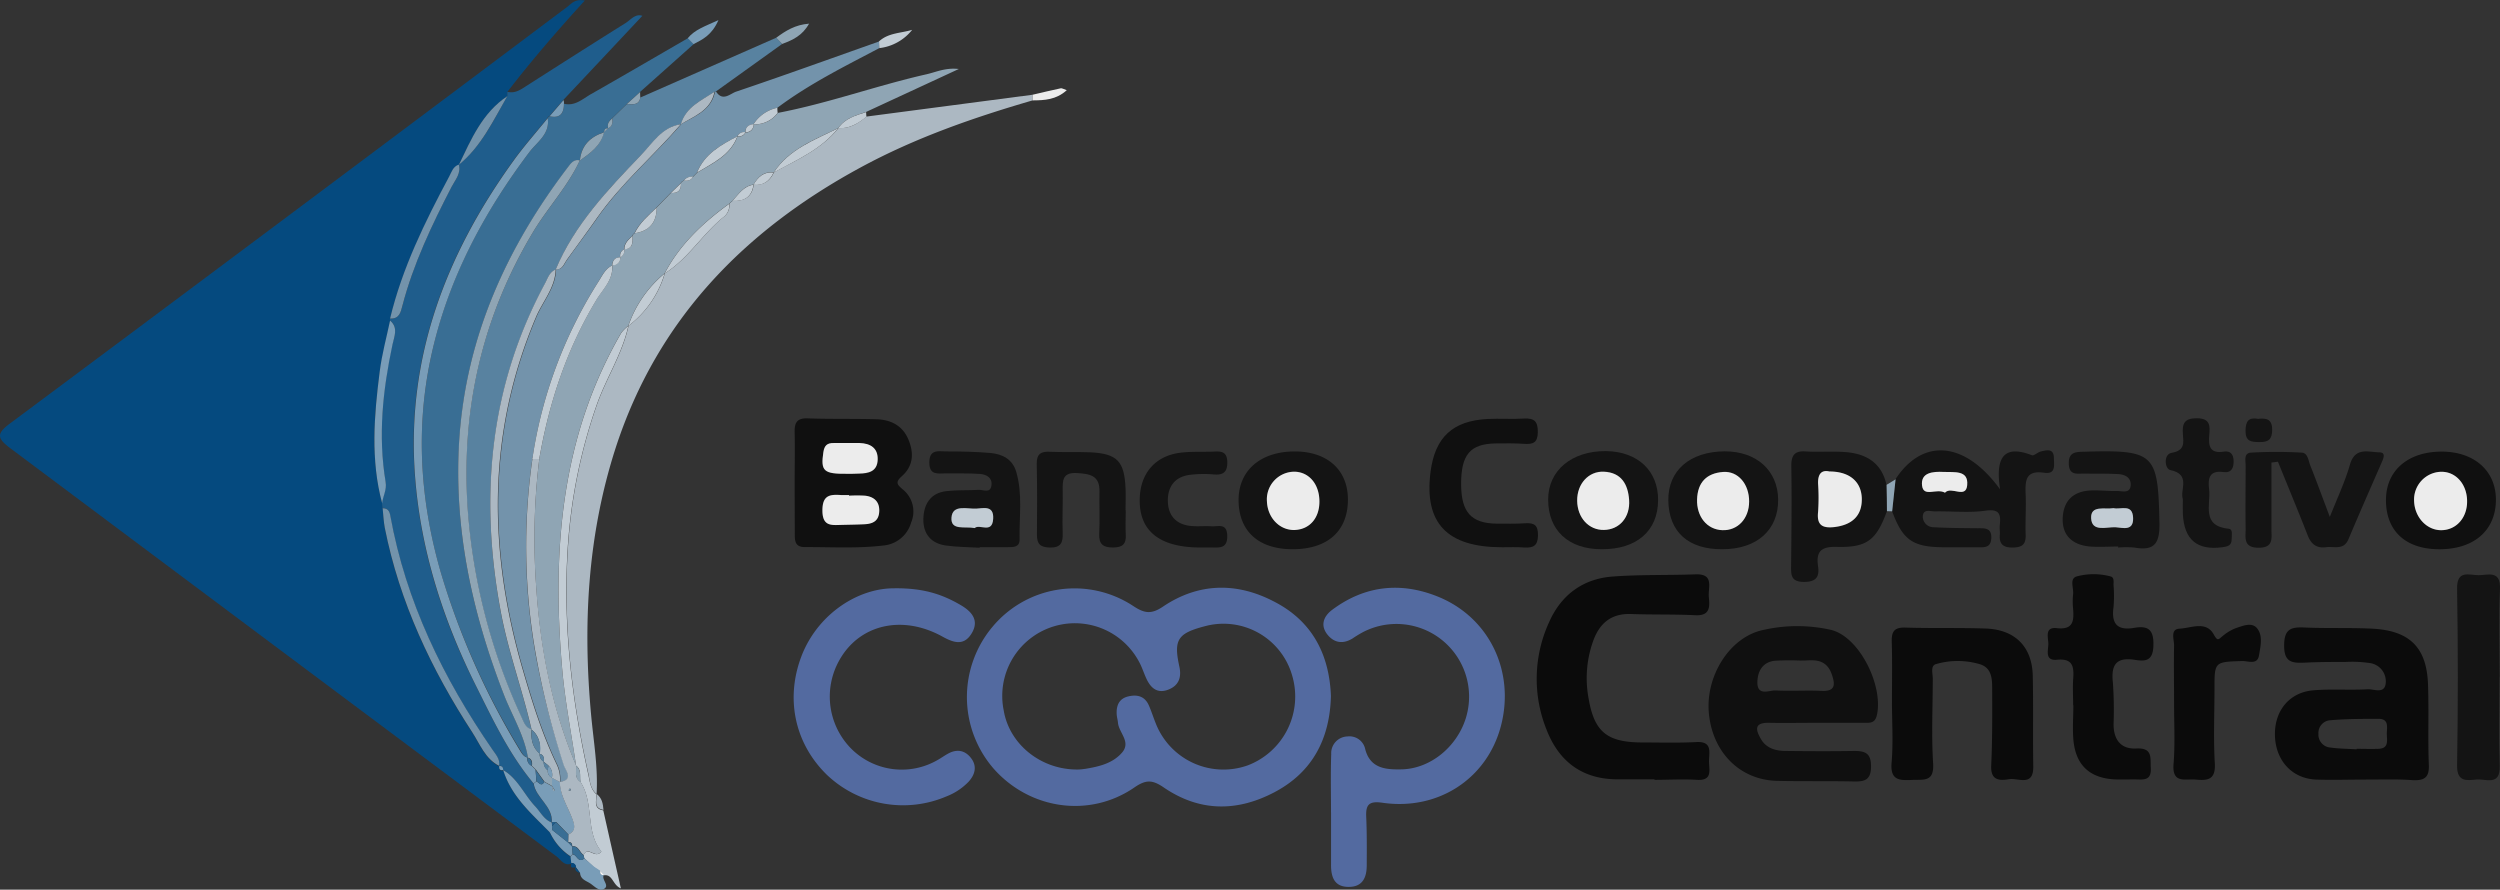 <svg id="Capa_1" data-name="Capa 1" xmlns="http://www.w3.org/2000/svg" viewBox="0 0 619.32 220.4"><rect x="0" y="0" width="619.32" height="220.4" fill="#333333" stroke="none"/><path d="M141.55,281.88c-1.84.69-2.65-1-3.72-1.79Q70.18,229.57,2.55,179c-3.36-2.51-3.51-3.64,0-6.23q69.11-51.46,138-103.17c1-.76,1.86-2,4.29-1.52C138,75.57,131.59,83,125.67,90.69v1.08c-6.18,4.11-8.94,10.64-12,17h0c-1.45.47-1.81,1.85-2.41,3-6,11.25-11.63,22.66-14.63,35.16a1.06,1.06,0,0,0,0,.5c-.88,4.22-2,8.41-2.58,12.68-1.43,10.85-2.28,21.73.62,32.52l.12,1.29c.17,1.64.22,3.31.54,4.92,3.63,18.4,11.5,35,21.66,50.62,1.93,3,3.19,6.56,6.66,8.32h0c-.06.72.17,1.17,1,1h0c2,6.51,7,10.78,11.54,15.39a14.36,14.36,0,0,0,5.13,6Z" transform="translate(0.03 -67.94)" fill="#054a7f"/><path d="M329.68,240.37c-.27,10.61-4.59,18.88-14,23.83S297,269,288.24,263c-2.74-1.86-4.33-2-7.23,0-11.1,7.65-25.88,5.5-34.85-4.6a27.07,27.07,0,0,1-.24-35.28,26.44,26.44,0,0,1,34.78-5.06c2.72,1.8,4.43,2.14,7.35.17,8.75-5.91,18.2-6.12,27.45-1.31C325,221.74,329.28,230,329.68,240.37Zm-62.76,18.2c.67,0,1.34-.09,2-.18,3.33-.56,6.68-1.33,9-4s-.78-4.91-1-7.42c-.05-.66-.26-1.31-.31-2-.14-2.23.56-4,2.95-4.53,2.19-.5,4,0,5,2.22.67,1.52,1.16,3.12,1.79,4.65A18,18,0,0,0,309,257.57a18.25,18.25,0,0,0,11.05-22.36,17.68,17.68,0,0,0-21.63-12.13c-6.73,1.76-7.75,3.35-6.29,10,.58,2.64-.13,4.68-2.71,5.69-2.77,1.09-4.42-.41-5.5-2.8-.62-1.37-1.07-2.82-1.79-4.12a18,18,0,0,0-33.51,12.09C250,252.27,257.8,258.65,266.92,258.57Z" transform="translate(0.03 -67.94)" fill="#536aa0"/><path d="M214.61,96.82l41.17-5.41v1.4c-14.69,4.27-29.1,9.28-42.61,16.61-28.84,15.64-50.35,37.68-60.68,69.46-7,21.68-8.17,43.89-6.06,66.42.6,6.43,1.72,12.85,1.33,19.35-1.54-1.28-1.66-3.17-2-4.91-4.11-18.43-6.31-37-5.1-56a132.56,132.56,0,0,1,7.12-35.35c2.34-6.71,6.37-12.72,7.9-19.74h0a25.3,25.3,0,0,0,9-13h0c5.76-3.6,9.24-9.58,14.39-13.83a3.66,3.66,0,0,0,1.59-3.44l.83-.72c2.9.18,4.8-.94,5.2-4h0c2.44.28,4-.9,5-3h0c5.69-3.15,11.77-5.71,16-11h0C210.4,99.83,212.55,98.57,214.61,96.82Z" transform="translate(0.03 -67.94)" fill="#acb8c2"/><path d="M96.6,147.35a1.06,1.06,0,0,1,0-.5c2.28.13,2.63-1.51,3.06-3.19,2.71-10.37,7.29-20,12.18-29.43.89-1.72,2.4-3.3,1.8-5.52h0c5.6-4.52,8.55-10.93,12-16.95V90.68c2,.51,3.46-.63,5-1.62,8.08-5.16,16.17-10.32,24.31-15.41,1.3-.82,2.41-2.39,4.15-1.79q-9.73,10.38-19.58,20.84l-3.44,4a.92.92,0,0,0-.48.49c-2.81,3.48-5.8,6.84-8.42,10.47-16.86,23.33-26.65,49-24.44,78.2,1.36,18.08,6.72,35.18,14.81,51.37,4.29,8.57,8.35,17.33,14.58,24.79.57,3.64,4.79,5.59,4.49,9.64-2-.72-2.8-2.59-4.11-4-2.75-2.92-4.3-6.89-7.94-9h0c0-.67-.28-1.07-1-1h0c.29-1.68-.82-2.84-1.64-4-12.2-17.7-21.46-36.68-25.32-58-.2-1.12-.65-1.86-1.9-1.82l-.12-1.29c.17-1.77,1.19-3.31.86-5.27-1.91-11.43-.7-22.72,1.69-34C97.61,151.32,98.73,149.14,96.6,147.35Z" transform="translate(0.03 -67.94)" fill="#1f5d8c"/><path d="M217.8,79.86c-8.64,4.55-17.4,8.89-25.26,14.78a9.27,9.27,0,0,0-5.93,4.09h0c-1.23.14-2,.69-2,2h0a1.79,1.79,0,0,0-2,1h0c-4.11,2.15-8.15,4.38-10,9h0l-1,1h0a2.54,2.54,0,0,0-2.31,1,1.11,1.11,0,0,0-.7.59l-2.48,2.4-3.52,3.61c-2,2-4.21,3.76-5.45,6.38a1.11,1.11,0,0,0-.54.66c-1,.94-2.06,1.8-2,3.34h0a1.69,1.69,0,0,0-1,2h0c-1.37,0-1.93.78-2,2h0c-1.76.86-2.5,2.55-3.46,4.1a112.19,112.19,0,0,0-16.3,43.84,151.47,151.47,0,0,0,.91,49,206.52,206.52,0,0,0,7,26.92c.48,1.44,2.4,3.55-1,4.1h0a8.57,8.57,0,0,0-.76-4.35c-3.62-7.49-6.06-15.38-8.38-23.35-8.62-29.53-8.94-58.7,3.22-87.47,1.66-3.92,4.76-7.27,4.89-11.82h0c1.7.06,2-1.39,2.77-2.44,2.48-3.49,5.06-6.9,7.51-10.41,6-8.55,14-15.33,20.74-23.16h0c3.42-2,7.46-3.41,8.35-8.06h.25c1.69,2.63,3.58.45,5.08,0,11.85-4,23.64-8.27,35.44-12.44Z" transform="translate(0.03 -67.94)" fill="#7393ab"/><path d="M156.66,126.38a1.11,1.11,0,0,1,.54-.66c3.67-.55,5.46-2.7,5.45-6.38l3.53-3.61c1.73.14,2.57-.65,2.47-2.4a1.11,1.11,0,0,1,.7-.59c.94,0,1.82-.06,2.31-1h0l1-1h0c3.89-2.39,8.26-4.26,10-9h0a1.83,1.83,0,0,0,2-1h0a1.85,1.85,0,0,0,2-1.69,1.61,1.61,0,0,0,0-.31h0a7,7,0,0,0,6-2.83c12.49-2.38,24.46-6.77,36.84-9.57,2.38-.54,4.66-1.68,8-1.31L214.55,95.66c-2.59.87-5.25,1.6-6.91,4h0c-5.86,2.9-12.15,5.16-16,11h0c-2.46-.31-3.88,1.12-5,3h0c-2.48.37-3.7,2.37-5.2,4l-.83.73c-6.47,4.7-12.21,10.06-16,17.26h0a29.1,29.1,0,0,0-9,13h0a9.28,9.28,0,0,0-1.73,1.7c-15.09,26-17.16,54.26-14.65,83.28.7,8,2.28,16,3.45,24-6-14.13-8.92-29-9.88-44.22a162.5,162.5,0,0,1,.77-31.8c2.44-14,6.8-27.29,14.22-39.52,1.59-2.62,4.15-4.92,3.85-8.45h0a1.87,1.87,0,0,0,2-1.73,1.22,1.22,0,0,0,0-.27h0a1.94,1.94,0,0,0,1-2h0C156.84,129.57,156.7,127.94,156.66,126.38Z" transform="translate(0.03 -67.94)" fill="#8fa5b4"/><path d="M135.65,97.22a.92.92,0,0,1,.48-.49c2.59.59,3.57-.68,3.54-3.09,2.75.67,4.64-1.21,6.7-2.38,8-4.55,16-9.22,24-13.85l1.43,1.47L158.55,90.7l-3.3,3-3.61,3.5c-.71.68-1.37,1.38-1,2.49h0c-.7,0-1,.32-1,1h0c-3.41,1.12-5.67,3.22-6,7h0c-1.43-.37-2.19.67-2.86,1.55-15.27,20-25.31,42.07-27,67.41-1.49,22,3.07,42.9,11,63.28,2,5.22,5.06,10.07,6,15.72-1.07-.3-1.52-1.19-2-2a186.94,186.94,0,0,1-19.67-44.08c-5-17.48-6.23-35.2-2.39-53.11,4-18.89,12.83-35.48,24.37-50.81C133,103.14,136.27,101.16,135.65,97.22Z" transform="translate(0.03 -67.94)" fill="#396e94"/><path d="M151.64,97.23l3.61-3.5c1.37,0,3,.44,3.35-1.63l33.66-14.81,1.47,1.54L177.22,90.67H177c-3.26,2.19-7.1,3.78-8.35,8.06h0c-4.72.72-7,4.7-9.91,7.69-8.16,8.51-16.42,17.15-21.09,28.3h0c-1.56.64-2,2.18-2.66,3.47-13.82,25.7-16.22,52.92-11,81.22,1.85,10,5.38,19.45,7.65,29.29-1.5-.41-1.91-1.75-2.45-2.94a148.14,148.14,0,0,1-13.39-51.64c-1.68-24.37,3.46-47.38,16.17-68.6,3.65-6.09,8.6-11.29,11.6-17.78h0c2.57-1.84,5.19-3.64,6-7h0l1-1h0C151.73,99.2,151.77,98.25,151.64,97.23Z" transform="translate(0.03 -67.94)" fill="#5882a0"/><path d="M329.7,269.21c0-4.82-.12-9.65.05-14.46a4.15,4.15,0,0,1,4-4.37,4,4,0,0,1,4.44,3.22c1.31,4.9,5.4,5,9.11,4.93,7.13-.21,13.57-5.64,15.77-12.6a18,18,0,0,0-25.52-21.36,29.52,29.52,0,0,0-2.55,1.56c-2.37,1.43-4.54,1.07-6.2-1-1.84-2.34-.88-4.55,1.15-6.09,8-6,16.82-7,25.93-3.42,13,5.09,19.49,18.65,15.89,32.24-3.45,13-15.53,20.95-29.35,18.94-3.29-.47-4.14.45-4,3.49.18,4,.15,8,.13,12,0,3-1,5.37-4.5,5.36s-4.35-2.41-4.34-5.42v-13Z" transform="translate(0.03 -67.94)" fill="#536aa0"/><path d="M409.82,261h-9.5c-8.49-.13-14.15-4.47-17.17-12.16a33.69,33.69,0,0,1,.56-26.74c3-6.8,8.41-10.81,15.83-11.34,6.8-.5,13.64-.29,20.47-.54,4.68-.16,3.07,3.24,3.28,5.56s.46,4.74-3.29,4.57c-5.32-.26-10.65-.11-16-.3-4.91-.17-7.78,2.29-9.36,6.68a27.25,27.25,0,0,0-1.21,13.78c1.39,8.66,4.48,11.32,13.3,11.36,4.5,0,9,.14,13.49-.1,4-.21,3.14,2.51,3.12,4.68s1,4.94-3,4.68c-3.49-.22-7,0-10.49,0Z" transform="translate(0.03 -67.94)" fill="#0b0b0b"/><path d="M449.71,247c-3.83,0-7.66.08-11.49,0s-3.3,1.82-2,4.05,3.58,2.9,6,2.92c5.66.06,11.32.1,17,0,2.76,0,4.26.48,4.26,3.82s-1.53,3.81-4.28,3.74c-6.33-.14-12.66,0-19-.15-9.09-.21-15.87-6.91-16.87-16.5-1-9.36,5.13-19.17,13.45-20.88a37.82,37.82,0,0,1,16.87,0c7,1.8,12.85,13.74,11.3,21-.46,2.19-1.76,2-3.26,2Zm-3.49-15.41a59.91,59.91,0,0,0-6.7.05c-3,.39-4.16,2.7-4.2,5.34,0,3.42,2.81,2,4.43,2,3.8.21,7.63-.07,11.44.11,3.49.18,3.42-1.58,2.6-4C452.24,230.48,448.32,231.68,446.22,231.57Z" transform="translate(0.03 -67.94)" fill="#101010"/><path d="M586.15,261.06c-4.16,0-8.32.14-12.47,0-5.91-.26-9.94-4.69-10.14-10.82s3.51-10.79,9.51-11.29c4.46-.38,9,0,13.45-.26,1.57-.08,4.18,1.26,4.48-1.49a4.56,4.56,0,0,0-3.93-5,30.14,30.14,0,0,0-6-.28c-3.32,0-6.65,0-10,.17-3,.12-5.28.14-5.23-4.26,0-4.14,1.75-4.59,5.09-4.44,5.64.25,11.31,0,16.94.3,9.17.53,13.29,4.74,13.61,13.82.23,6.64-.06,13.3.2,19.94.13,3.29-1.28,3.89-4.13,3.75C593.8,260.92,590,261.07,586.15,261.06Zm-2.39-7.5v-.12c1.83,0,3.66.07,5.49,0,2.61-.13,2-2.18,2-3.73s.61-3.68-2-3.69c-4,0-8,0-11.94.34a3.14,3.14,0,0,0-3,3.27s0,.08,0,.12a3.2,3.2,0,0,0,3,3.38c2.13.3,4.3.3,6.45.44Z" transform="translate(0.03 -67.94)" fill="#0b0b0b"/><path d="M221.47,213.68c7.5-.1,12.15,1.62,16.5,4.16,2.6,1.52,4.67,3.68,2.75,6.93s-4.48,2.43-7.28.87c-10-5.52-20.61-3-25.56,5.89a18.33,18.33,0,0,0,2.78,21.69,17.7,17.7,0,0,0,21.57,3c.87-.48,1.68-1.08,2.56-1.56,2.21-1.23,4.23-.89,5.75,1.1s1,4.07-.65,5.86a15.14,15.14,0,0,1-5.36,3.57,27.37,27.37,0,0,1-29.67-5.26c-8.24-8-10.5-19.49-6-30.3C203.05,219.79,212.64,213.65,221.47,213.68Z" transform="translate(0.03 -67.94)" fill="#536aa0"/><path d="M468.66,241.87c0-5,.1-10-.05-15-.07-2.54.68-3.54,3.38-3.46,6.64.21,13.31,0,19.95.24,7.23.26,11.44,4.53,11.6,11.66.17,7.48,0,15,.13,22.45.1,5.19-3.74,2.83-6,3.21-2.44.41-4.59.29-4.42-3.36.29-6.31.26-12.64.24-19,0-2.5-.09-5.28-3.13-6.15a19.3,19.3,0,0,0-10.81,0c-1.4.41-.77,2.36-.78,3.62,0,7-.35,14,.09,21,.29,4.68-2.4,3.94-5.22,4.07-3.18.16-5.44.08-5.07-4.28C469,251.87,468.67,246.86,468.66,241.87Z" transform="translate(0.03 -67.94)" fill="#0b0b0b"/><path d="M513.55,242.68c0-2.16-.14-4.33,0-6.48.23-3,0-5.22-4-4.82-3.11.3-2.15-2.35-2.15-3.92s-1-4.27,2.13-3.91c4.18.48,4.22-2,4-4.85a17,17,0,0,1,0-3.49c.22-1.55-1-3.9.91-4.48a16.19,16.19,0,0,1,8.35,0c1,.24.74,1.36.76,2.14a33.42,33.42,0,0,1,0,5.48c-.59,4.18,1,5.86,5.18,5.12,3.75-.67,4.85.83,4.69,4.61s-2.21,3.69-4.6,3.32c-4.53-.71-5.9,1.17-5.44,5.49a96.23,96.23,0,0,1,.18,10.47c0,3.82,1.82,6.22,5.65,6,4.11-.19,3.42,2.32,3.57,4.82.2,3.24-1.87,2.88-3.89,2.84-1.67,0-3.33.05-5,0-6.27-.3-9.76-3.57-10.29-9.89-.23-2.81,0-5.65,0-8.47Z" transform="translate(0.03 -67.94)" fill="#0b0b0b"/><path d="M196.83,187.21c0-4,.09-8,0-12-.07-2.39.4-3.73,3.23-3.63,5.65.21,11.31.06,17,.22,3.55.1,6.48,1.53,7.94,5s1.18,6.64-1.64,9.13c-1.78,1.57-1,2.17.32,3.31a7,7,0,0,1,2,8.16,7.87,7.87,0,0,1-6.89,5.68c-6.46.77-12.95.36-19.43.39-2.46,0-2.51-1.56-2.5-3.34C196.85,195.85,196.83,191.57,196.83,187.21Zm13-1.9h3c2.34,0,4.47-.61,4.59-3.4s-1.78-4.08-4.45-4.16c-2.15-.07-4.31,0-6.46,0-1.58,0-2.29.56-2.54,2.25-.73,4.63,0,5.37,5.85,5.31Zm.46,5.43v-.17h-2c-2.74-.2-4.61,0-4.61,3.81,0,4,2.29,3.64,4.81,3.58,1.82,0,3.65-.07,5.46-.15,2-.08,3.64-.83,3.8-3.08s-1.2-3.71-3.5-4a35.05,35.05,0,0,0-4,0Z" transform="translate(0.03 -67.94)" fill="#101010"/><path d="M469.55,186.63c6.63-10.12,17.06-9.6,25.9,2.54-1.16-7.55.64-11.26,7.87-8.46.53.21,1.44-.76,2.23-.93,1.45-.33,3.18-.85,3.23,1.6,0,1.72.59,4.13-2.43,3.67-4.61-.69-4.71,2-4.57,5.35s-.11,6.65,0,10c.1,2.42-.88,3.15-3.21,3.18s-3.38-.84-3.19-3.19c.07-.83-.11-1.67,0-2.49.31-2.79-.27-3.92-3.63-3.44-4.07.57-8.29.08-12.45.17-1.13,0-3-.75-3,1.39a2.66,2.66,0,0,0,2.67,2.53c3.64.2,7.3.22,10.95.25,1.73,0,3.44-.13,3.35,2.42s-1.85,2.3-3.54,2.29h-8.48c-7.47-.07-9.94-1.82-12.54-8.89ZM481.8,190c1.5-1.73,5.17,1.64,5.5-1.89.35-3.8-3.31-3.13-5.88-3.26s-5.7.13-5.3,3.4C476.49,191.24,479.74,188.81,481.8,190Z" transform="translate(0.03 -67.94)" fill="#141414"/><path d="M619.16,235.73c0,7.3-.19,14.61.06,21.9.18,5.16-3.45,3.18-5.8,3.42s-4.83.65-4.76-3.48q.36-21.9,0-43.8c-.07-4.76,3-3.33,5.33-3.34s5.49-1.32,5.29,3.4c-.3,7.29-.08,14.6-.08,21.9Z" transform="translate(0.03 -67.94)" fill="#141414"/><path d="M577.13,196c2-5,3.84-8.93,5-13,1.28-4.38,4.52-3.06,7.3-3,1.5,0,1.09,1.27.66,2.24-2.79,6.42-5.62,12.81-8.33,19.26-1.19,2.85-3.58,1.72-5.57,2-2.36.31-3.69-.76-4.54-2.94-2.39-6.1-4.9-12.16-7.37-18.24l-1.61.21V199c0,2.29.6,4.66-3.26,4.63s-3.09-2.67-3.13-4.81c-.08-5.16,0-10.32,0-15.49,0-1.22-.53-3.15,1.31-3.26a110.69,110.69,0,0,1,12.62,0c1.48.09,1.61,2,2.08,3.17C573.82,187.09,575.25,191,577.13,196Z" transform="translate(0.03 -67.94)" fill="#141414"/><path d="M538.55,242.26c0-4.82-.09-9.65,0-14.47,0-1.46-1-4,1.35-4.11,2.85-.14,6.56-2,8.46,1.4,1,1.82,1.16,1.26,2.21.44a11.22,11.22,0,0,1,3.36-2c1.7-.56,3.9-1.51,5.18.06,1.52,1.87.84,4.52.47,6.74-.4,2.41-2.69,1.34-4.15,1.38-6.87.21-6.87.16-6.87,6.9,0,6.15-.28,12.32.08,18.46.24,4.05-1.75,4.3-4.77,4-2.61-.22-5.85,1.08-5.45-3.86S538.55,247.25,538.55,242.26Z" transform="translate(0.03 -67.94)" fill="#0b0b0b"/><path d="M372.08,203.51c-13.67,0-19.36-6-17.72-18.71,1.11-8.54,5.47-12.62,14.14-13.07,3-.15,6,.09,9-.1,2.63-.17,3.47.78,3.43,3.41s-1.23,3-3.42,2.85-4.65-.14-7-.1c-6.32.09-8.58,2.75-8.58,10,0,7,2.44,9.78,8.76,9.87,2.33,0,4.66.07,7-.09s3.31.41,3.28,3-1.18,3.12-3.37,3C375.74,203.43,373.91,203.51,372.08,203.51Z" transform="translate(0.03 -67.94)" fill="#101010"/><path d="M467.42,194.57c-2.63,7.17-4.91,9.05-12.46,8.85-3.83-.1-5.15,1.12-4.61,4.78.38,2.59-.41,3.89-3.46,3.9-3.34,0-3.24-1.81-3.21-4.14.08-8.14.18-16.28.05-24.41-.05-2.77.74-4,3.63-3.77,3.3.2,6.65-.11,9.94.17,5.08.42,8.84,2.73,10,8.09Q467.38,191.25,467.42,194.57Zm-14.23-9.78c-2.07-.48-2.91.71-2.83,3a51.1,51.1,0,0,1,0,7c-.34,3.22,1.05,4.08,4,3.75,4.46-.5,6.87-2.85,6.83-7s-2.94-6.77-8-6.8Z" transform="translate(0.03 -67.94)" fill="#141414"/><path d="M524.72,203.33c-2.32,0-4.65.17-7,0-4.23-.37-6.92-2.65-6.76-7s2.63-6.71,7-6.89c2.15-.09,4.31.19,6.46.13,1.31,0,3.35.77,3.39-1.61,0-1.81-1.56-2.49-3.1-2.57-2.81-.16-5.63-.08-8.45-.13-1.76,0-3.73.49-3.79-2.48s1.85-2.88,3.94-2.94c17.41-.49,18.16.44,18.52,17.65.1,5.09-1.25,7-6.26,6.09a24.28,24.28,0,0,0-4,0Zm-1.17-9.51c-2.16.36-5.7-.79-5.55,2.48.16,3.55,3.84,2.13,6.08,2.26,1.73.1,4.44,1,4.32-2.31C528.28,192.62,525.36,194.25,523.55,193.82Z" transform="translate(0.03 -67.94)" fill="#141414"/><path d="M242.67,203.63c-2.82-.17-5.66-.16-8.44-.56-3.65-.52-5.59-2.93-5.52-6.55s1.73-6.48,5.75-6.92c2.63-.3,5.3-.15,7.95-.31,1.14-.08,2.93,1,3.18-1.16.23-1.9-1.32-2.67-2.85-2.78-2.81-.2-5.64-.1-8.45-.14-1.93,0-4.11.56-4.1-2.72s2.2-2.75,4.12-2.72c3.65,0,7.31.07,10.95.38,3,.25,5.53,1.53,6.45,4.65,1.64,5.53.72,11.22.84,16.84,0,1.87-1.53,1.85-2.9,1.85h-7Zm-1.24-4.87c1.17-1.13,4.37,1.56,4.58-2.33.18-3.35-2.38-2.59-4.17-2.49-2.28.12-5.91-1.18-6.16,2.21S239,198.27,241.43,198.76Z" transform="translate(0.03 -67.94)" fill="#141414"/><path d="M320.18,204c-8.37,0-13.31-4.4-13.38-12.06-.06-7.27,5.2-12,13.51-12.16s13.56,4.45,13.58,11.87C333.9,199.47,328.9,204,320.18,204Zm.14-19.23a6.86,6.86,0,0,0-6.5,7.2,1.34,1.34,0,0,0,0,.2c.18,4.09,3.23,7.19,6.92,7,3.87-.17,6.31-3.25,6.06-7.64-.26-4.1-2.89-6.87-6.49-6.76Z" transform="translate(0.03 -67.94)" fill="#141414"/><path d="M396.73,204c-8.22,0-13.24-4.68-13.24-12.31,0-7.2,5.82-12.06,14.33-12,7.86.1,12.94,4.87,12.91,12.12C410.71,199.47,405.42,204.05,396.73,204Zm.59-4.82c3.85-.06,6.53-3.15,6.23-7.45-.27-3.86-1.93-6.79-6.27-7-3.78-.16-6.65,3.11-6.6,7.21S393.55,199.29,397.32,199.22Z" transform="translate(0.03 -67.94)" fill="#141414"/><path d="M426.64,204c-8.44.06-13.26-4.29-13.38-12.07-.11-7.41,5.33-12.14,14-12.18,7.83,0,13.11,4.73,13.21,11.91C440.55,199.2,435.24,204,426.64,204Zm6.64-11.87c0-4.28-2.77-7.57-6.46-7.3-4.09.31-6.31,2.66-6.44,6.81s2.56,7.46,6.25,7.61,6.64-2.86,6.65-7.12Z" transform="translate(0.03 -67.94)" fill="#141414"/><path d="M603.84,204c-8.26-.15-13-4.85-12.79-12.63.2-7.12,5.76-11.67,14.08-11.55,8.14.12,13.41,5.12,13.14,12.45S612.55,204.17,603.84,204Zm7.3-12c-.07-4.22-2.89-7.31-6.54-7.18A6.88,6.88,0,0,0,598,192v.07c.12,4,3.11,7.24,6.69,7.23,3.77,0,6.51-3.11,6.44-7.29Z" transform="translate(0.03 -67.94)" fill="#101010"/><path d="M278.85,194.32c0,2-.11,4,0,6,.15,2.32-.68,3.23-3.11,3.25s-3.6-.77-3.46-3.43c.18-3.48,0-7,.06-10.46.08-4-2.42-4.35-5.58-4.55-3.6-.22-3.57,1.83-3.53,4.35.07,3.49-.14,7,0,10.46.08,2.39-.39,3.71-3.23,3.64-2.45-.06-3.18-1-3.15-3.28.06-5.81.07-11.63-.05-17.44-.05-2.49,1.08-3.14,3.33-3,3.32.14,6.65,0,10,.13,6.61.34,8.38,2.22,8.67,8.92.08,1.82,0,3.65,0,5.48Z" transform="translate(0.03 -67.94)" fill="#141414"/><path d="M297.14,203.57c-10.18-.06-15.21-4.3-14.81-12.49.29-6.1,4-10.27,10.13-11,2.79-.34,5.64-.14,8.46-.28,2-.1,3.06.33,3.09,2.68s-1,3.19-3.27,3a28.65,28.65,0,0,0-6,.09c-3.73.48-5.53,2.92-5.46,6.54.06,3.41,1.91,5.64,5.39,6.09,1.8.23,3.66,0,5.48.12,1.63.09,3.75-.86,3.84,2.3s-1.8,3-3.87,2.94Z" transform="translate(0.03 -67.94)" fill="#141414"/><path d="M142.69,257.67c-1.17-8-2.75-16-3.45-24-2.51-29-.44-57.32,14.65-83.28a9.28,9.28,0,0,1,1.73-1.7c-1.53,7-5.56,13-7.9,19.74a132.56,132.56,0,0,0-7.12,35.35c-1.21,18.94,1,37.53,5.1,56,.39,1.74.51,3.63,2,4.91h-.06c.22,1.49-.86,3.56,1.78,4,1.41,6.27,2.82,12.53,4.36,19.33-2.09-.82-2-3.64-4.27-3.23h.08l-1-1h0l-1.51-1-2.33-2.22a2.42,2.42,0,0,1-.2-.79c1-2.44,2.8,1.1,4.4-.88-4.07-4.92-1.71-11.86-5.18-17.24-.27-1.38.33-3-1.1-4.05Z" transform="translate(0.03 -67.94)" fill="#c2ccd4"/><path d="M540.72,191.57c-.8-2.25,2.12-6.1-3.12-7.19-1.36-.29-1.75-3.9.35-4.26,3.37-.58,2.93-2.56,2.78-4.64-.18-2.56.3-3.92,3.42-3.93,3.46,0,3.31,2,3.11,4.21-.25,2.73.19,4.6,3.62,4.06,1.63-.26,2.39.65,2.42,2.33s-.51,3-2.53,2.73c-3.48-.49-3.88,1.59-3.55,4.2.49,3.82-2.08,9.16,4.93,9.86,1,.1.68,1.69.66,2.64,0,1.51-1,1.76-2.32,1.93-6.17.83-9.43-1.84-9.76-8.16C540.67,194.23,540.72,193.07,540.72,191.57Z" transform="translate(0.03 -67.94)" fill="#141414"/><path d="M559.36,171.7c2-.22,3.5,0,3.49,2.69,0,2.4-.92,3.11-3.19,3.06-2,0-3.44-.15-3.41-2.81C556.28,172.3,557,171.26,559.36,171.7Z" transform="translate(0.03 -67.94)" fill="#141414"/><path d="M144.75,280.57l2.39,2.07,1.51,1h0c0,.72.26,1.11,1,1h-.08c-.71,1.21,1.5,2.62.06,3.49-1.23.74-2.37-.63-3.41-1.32s-2.44-1-2.55-2.62l-1.12-1.52.07.1a1,1,0,0,0-1-1h-.11v.16l-.21-1.82c.17-.18.34-.35.52-.51C142.88,279.63,143.18,281.9,144.75,280.57Z" transform="translate(0.03 -67.94)" fill="#799db8"/><path d="M217.8,79.86l-.06-1.68c2.32-2.13,5.39-2,8.2-2.85A12.15,12.15,0,0,1,217.8,79.86Z" transform="translate(0.03 -67.94)" fill="#c2ccd4"/><path d="M171.77,78.88l-1.43-1.47c1.74-2.12,4.15-2.91,7.61-4.49C176.29,76.71,174,77.71,171.77,78.88Z" transform="translate(0.03 -67.94)" fill="#799db8"/><path d="M193.73,78.83l-1.47-1.54c2.31-1.71,4.69-3.23,8.14-3.49C198.74,76.79,196.29,77.88,193.73,78.83Z" transform="translate(0.03 -67.94)" fill="#8fa5b4"/><path d="M255.77,92.81v-1.4c2.33-.55,4.67-1.1,7-1.6.26-.06.59.18,1.47.47C261.61,92.67,258.71,92.79,255.77,92.81Z" transform="translate(0.03 -67.94)" fill="#ececec"/><path d="M207.62,99.71c1.66-2.45,4.32-3.18,6.91-4,0,.38.05.77.08,1.16C212.55,98.57,210.4,99.83,207.62,99.71Z" transform="translate(0.03 -67.94)" fill="#c2ccd4"/><path d="M192.62,95.9a7,7,0,0,1-6,2.83,9.27,9.27,0,0,1,5.93-4.09A7.61,7.61,0,0,0,192.62,95.9Z" transform="translate(0.03 -67.94)" fill="#c2ccd4"/><path d="M467.42,194.57q0-3.27-.08-6.53l2.22-1.36c-.29,2.64-.57,5.29-.85,7.93Z" transform="translate(0.03 -67.94)" fill="#8fa5b4"/><path d="M139.67,93.64c0,2.41-1,3.68-3.54,3.09l3.44-4A1.87,1.87,0,0,1,139.67,93.64Z" transform="translate(0.03 -67.94)" fill="#799db8"/><path d="M158.6,92.1c-.38,2.07-2,1.59-3.35,1.63l3.3-3A12.73,12.73,0,0,0,158.6,92.1Z" transform="translate(0.03 -67.94)" fill="#8fa5b4"/><path d="M149.47,268.57c-2.64-.42-1.56-2.49-1.78-4C149.1,265.57,149.35,267.05,149.47,268.57Z" transform="translate(0.03 -67.94)" fill="#acb8c2"/><path d="M141.55,281.72a1,1,0,0,1,1.1.89v.11C141.66,283.05,141.11,282.89,141.55,281.72Z" transform="translate(0.03 -67.94)" fill="#054a7f"/><path d="M142.55,282.67l1.1,1.57C143,283.93,142.21,283.7,142.55,282.67Z" transform="translate(0.03 -67.94)" fill="#054a7f"/><path d="M94.76,193.84c1.25,0,1.7.7,1.9,1.82,3.86,21.33,13.12,40.31,25.32,58,.82,1.19,1.93,2.35,1.64,4-3.47-1.76-4.73-5.36-6.66-8.32-10.16-15.6-18-32.22-21.66-50.62C95,197.15,94.93,195.48,94.76,193.84Z" transform="translate(0.03 -67.94)" fill="#7393ab"/><path d="M96.6,147.35c2.13,1.79,1,4,.59,6-2.39,11.24-3.6,22.53-1.69,34,.33,2-.69,3.5-.86,5.27-2.9-10.79-2-21.67-.62-32.52C94.55,155.76,95.72,151.57,96.6,147.35Z" transform="translate(0.03 -67.94)" fill="#799db8"/><path d="M113.64,108.71c.6,2.22-.91,3.8-1.8,5.52-4.89,9.47-9.47,19.06-12.18,29.43-.43,1.68-.78,3.32-3.06,3.19,3-12.5,8.62-23.91,14.63-35.16C111.83,110.57,112.19,109.18,113.64,108.71Z" transform="translate(0.03 -67.94)" fill="#7393ab"/><path d="M125.65,91.76c-3.47,6-6.42,12.43-12,17C116.71,102.4,119.47,95.87,125.65,91.76Z" transform="translate(0.03 -67.94)" fill="#7393ab"/><path d="M124.62,258.7c3.64,2.12,5.19,6.09,7.94,9,1.31,1.39,2.14,3.26,4.11,4h0l.07,1a4.26,4.26,0,0,0,.07.94l-.62.51C131.61,269.48,126.63,265.21,124.62,258.7Z" transform="translate(0.03 -67.94)" fill="#799db8"/><path d="M141.29,280.06a14.36,14.36,0,0,1-5.13-6l.62-.51,3.92,3.08h0l1,1h0l.13,1.92A5.24,5.24,0,0,0,141.29,280.06Z" transform="translate(0.03 -67.94)" fill="#799db8"/><path d="M123.63,257.7c.73-.06,1,.34,1,1C123.8,258.87,123.55,258.42,123.63,257.7Z" transform="translate(0.03 -67.94)" fill="#799db8"/><path d="M164.62,135.69c3.77-7.2,9.51-12.56,16-17.26a3.69,3.69,0,0,1-1.59,3.43C173.86,126.11,170.38,132.09,164.62,135.69Z" transform="translate(0.03 -67.94)" fill="#c2ccd4"/><path d="M191.62,110.7c3.84-5.84,10.13-8.1,16-11C203.39,105,197.31,107.57,191.62,110.7Z" transform="translate(0.03 -67.94)" fill="#c2ccd4"/><path d="M155.62,148.69a29.1,29.1,0,0,1,9-13A25.3,25.3,0,0,1,155.62,148.69Z" transform="translate(0.03 -67.94)" fill="#c2ccd4"/><path d="M181.43,117.7c1.5-1.64,2.72-3.64,5.2-4C186.23,116.76,184.33,117.88,181.43,117.7Z" transform="translate(0.03 -67.94)" fill="#c2ccd4"/><path d="M186.61,113.71c1.13-1.89,2.55-3.32,5-3C190.61,112.81,189.05,114,186.61,113.71Z" transform="translate(0.03 -67.94)" fill="#c2ccd4"/><path d="M135.65,97.22c.62,3.94-2.68,5.92-4.56,8.43-11.54,15.33-20.32,31.92-24.37,50.78-3.84,17.91-2.62,35.63,2.39,53.11a187.27,187.27,0,0,0,19.53,44.08c.52.86,1,1.75,2,2h0a1.78,1.78,0,0,0,1,2h0l1,1h0l.2,2.87-.69.53c-6.22-7.46-10.28-16.22-14.57-24.79-8-16.16-13.43-33.26-14.79-51.34-2.21-29.22,7.58-54.87,24.44-78.2C129.85,104.06,132.84,100.7,135.65,97.22Z" transform="translate(0.03 -67.94)" fill="#799db8"/><path d="M136.67,271.69c.3-4.05-3.92-6-4.49-9.64l.68-.53c.63.23,1.2,1.43,1.93.13l1.85,1,.39,1.29.38-.25-.73-1.08,0-2,2,1.05h0c.06,3.27,1.86,6,3,8.88.68,1.77,1.14,3.12-.88,4.16l-3-3.11-1.09.08Z" transform="translate(0.03 -67.94)" fill="#799db8"/><path d="M140.76,274.69c2-1,1.56-2.39.88-4.16-1.12-2.91-2.92-5.61-3-8.88,3.45-.55,1.53-2.66,1-4.1a205.39,205.39,0,0,1-6.84-27,151.74,151.74,0,0,1-.92-49h1.7a162.5,162.5,0,0,0-.77,31.8c1,15.18,3.88,30.09,9.88,44.22h0c.12,1.42-.5,3,1.1,4.05C147.26,267,144.9,274,149,278.88c-1.6,2-3.35-1.56-4.4.88-1.06-.59-1.23-2.36-2.87-2.18h0c0-.7-.25-1.12-1-1h0Zm.51-11.36c-.11,0-.27,0-.32.08a1.77,1.77,0,0,0-.08.4l.55-.1Z" transform="translate(0.03 -67.94)" fill="#acb8c2"/><path d="M138.68,261.68l-2-1.05h0a3.24,3.24,0,0,0-.89-3.08l-1.13-.92v.05c.1-.9.06-1.74-1-2h0c.3-2.33-.1-4.43-2-6h0c-2.27-9.84-5.8-19.33-7.65-29.29-5.27-28.3-2.87-55.52,10.95-81.22.69-1.29,1.1-2.83,2.66-3.47-.13,4.55-3.23,7.9-4.89,11.82-12.16,28.77-11.84,57.94-3.22,87.47,2.32,8,4.76,15.86,8.38,23.35A8.52,8.52,0,0,1,138.68,261.68Z" transform="translate(0.03 -67.94)" fill="#acb8c2"/><path d="M133.55,181.65h-1.7a112.36,112.36,0,0,1,16.31-43.84c1-1.55,1.7-3.24,3.46-4.1.3,3.53-2.26,5.83-3.85,8.45C140.38,154.36,136,167.65,133.55,181.65Z" transform="translate(0.03 -67.94)" fill="#c2ccd4"/><path d="M137.62,134.72c4.67-11.15,12.93-19.79,21.11-28.32,2.88-3,5.19-7,9.91-7.69-6.79,7.86-14.75,14.61-20.74,23.16-2.45,3.51-5,6.92-7.51,10.41C139.65,133.33,139.32,134.78,137.62,134.72Z" transform="translate(0.03 -67.94)" fill="#acb8c2"/><path d="M182.64,101.7c-1.76,4.76-6.13,6.63-10,9C174.49,106.08,178.55,103.85,182.64,101.7Z" transform="translate(0.03 -67.94)" fill="#c2ccd4"/><path d="M168.62,98.72c1.25-4.28,5.09-5.87,8.35-8.06C176.08,95.31,172,96.68,168.62,98.72Z" transform="translate(0.03 -67.94)" fill="#acb8c2"/><path d="M162.65,119.34c0,3.68-1.78,5.83-5.45,6.38C158.44,123.1,160.64,121.3,162.65,119.34Z" transform="translate(0.03 -67.94)" fill="#c2ccd4"/><path d="M156.66,126.38c0,1.56.18,3.17-2,3.34C154.6,128.18,155.69,127.32,156.66,126.38Z" transform="translate(0.03 -67.94)" fill="#c2ccd4"/><path d="M186.65,98.69a1.85,1.85,0,0,1-1.69,2,1.61,1.61,0,0,1-.31,0C184.62,99.38,185.42,98.83,186.65,98.69Z" transform="translate(0.03 -67.94)" fill="#c2ccd4"/><path d="M153.65,131.69a1.87,1.87,0,0,1-1.73,2h-.27C151.72,132.47,152.28,131.67,153.65,131.69Z" transform="translate(0.03 -67.94)" fill="#c2ccd4"/><path d="M168.65,113.33c.1,1.75-.74,2.54-2.47,2.4Z" transform="translate(0.03 -67.94)" fill="#c2ccd4"/><path d="M184.65,100.7a1.83,1.83,0,0,1-2,1A1.79,1.79,0,0,1,184.65,100.7Z" transform="translate(0.03 -67.94)" fill="#c2ccd4"/><path d="M171.66,111.7c-.49,1-1.37,1.07-2.31,1A2.54,2.54,0,0,1,171.66,111.7Z" transform="translate(0.03 -67.94)" fill="#c2ccd4"/><path d="M154.65,129.69a1.94,1.94,0,0,1-1,2A1.69,1.69,0,0,1,154.65,129.69Z" transform="translate(0.03 -67.94)" fill="#c2ccd4"/><path d="M172.65,110.71l-1,1Z" transform="translate(0.03 -67.94)" fill="#c2ccd4"/><path d="M136.73,260.63l0,2h0l-1.85-1-2.13-3h0l-1-1h0c.11-.9,0-1.71-1-2h0c-.92-5.65-4-10.5-6-15.72-7.9-20.38-12.46-41.33-11-63.28,1.72-25.34,11.76-47.45,27-67.41.67-.88,1.43-1.92,2.86-1.55-3,6.49-7.95,11.69-11.6,17.78-12.71,21.22-17.85,44.23-16.17,68.6a148.14,148.14,0,0,0,13.39,51.64c.54,1.19.95,2.53,2.45,2.94h0c-.23,2.31.15,4.41,2,6h0a2,2,0,0,0,1,2v-.05a2.36,2.36,0,0,0,1,2.16,1.77,1.77,0,0,0,1,1.84Z" transform="translate(0.03 -67.94)" fill="#8fa5b4"/><path d="M149.63,100.71c-.81,3.35-3.43,5.15-6,7C144,103.93,146.22,101.83,149.63,100.71Z" transform="translate(0.03 -67.94)" fill="#8fa5b4"/><path d="M151.64,97.23c.13,1,.09,2-1,2.49C150.27,98.57,150.93,97.91,151.64,97.23Z" transform="translate(0.03 -67.94)" fill="#8fa5b4"/><path d="M150.63,99.71l-1,1C149.62,100,149.93,99.68,150.63,99.71Z" transform="translate(0.03 -67.94)" fill="#8fa5b4"/><path d="M209.82,185.31c-5.85.06-6.58-.68-5.88-5.37.25-1.69,1-2.28,2.54-2.25h6.46c2.67.08,4.57,1.25,4.45,4.16s-2.25,3.35-4.59,3.4C211.81,185.32,210.82,185.31,209.82,185.31Z" transform="translate(0.03 -67.94)" fill="#ececec"/><path d="M210.28,190.74a33.36,33.36,0,0,1,4,0c2.3.25,3.66,1.57,3.5,4s-1.78,3-3.8,3.08c-1.81.08-3.64.1-5.46.15-2.52.06-4.81.46-4.81-3.58,0-3.8,1.87-4,4.61-3.81.66,0,1.33,0,2,0Z" transform="translate(0.03 -67.94)" fill="#ececec"/><path d="M481.8,190c-2.06-1.19-5.31,1.24-5.68-1.75-.4-3.27,2.65-3.53,5.3-3.4s6.23-.54,5.88,3.26C487,191.64,483.3,188.27,481.8,190Z" transform="translate(0.03 -67.94)" fill="#ececec"/><path d="M453.19,184.74c5.06,0,7.94,2.61,8,6.77s-2.37,6.48-6.83,7c-3,.33-4.35-.53-4-3.75a51.1,51.1,0,0,0,0-7C450.28,185.45,451.12,184.26,453.19,184.74Z" transform="translate(0.03 -67.94)" fill="#ececec"/><path d="M523.55,193.82c1.8.43,4.72-1.2,4.85,2.43.12,3.36-2.59,2.41-4.32,2.31-2.24-.13-5.92,1.29-6.08-2.26C517.86,193,521.4,194.18,523.55,193.82Z" transform="translate(0.03 -67.94)" fill="#c2ccd4"/><path d="M241.43,198.76c-2.45-.49-6,.71-5.75-2.61s3.88-2.09,6.16-2.21c1.79-.1,4.35-.86,4.17,2.49C245.8,200.32,242.6,197.63,241.43,198.76Z" transform="translate(0.03 -67.94)" fill="#c2ccd4"/><path d="M320.32,184.8c3.6-.11,6.25,2.66,6.49,6.79.25,4.39-2.19,7.47-6.06,7.64-3.69.16-6.74-2.94-6.92-7a6.85,6.85,0,0,1,6.26-7.41Z" transform="translate(0.03 -67.94)" fill="#ececec"/><path d="M397.32,199.22c-3.75.07-6.59-3-6.64-7.21s2.82-7.37,6.6-7.21c4.34.18,6,3.11,6.27,7C403.85,196.07,401.17,199.16,397.32,199.22Z" transform="translate(0.03 -67.94)" fill="#ececec"/><path d="M433.28,192.16c0,4.26-2.82,7.27-6.65,7.12s-6.38-3.38-6.25-7.61,2.35-6.5,6.44-6.81C430.55,184.57,433.29,187.88,433.28,192.16Z" transform="translate(0.03 -67.94)" fill="#ececec"/><path d="M611.14,192c.07,4.18-2.67,7.28-6.44,7.28-3.58,0-6.57-3.22-6.69-7.23a6.89,6.89,0,0,1,6.52-7.23h.07C608.25,184.69,611.07,187.78,611.14,192Z" transform="translate(0.03 -67.94)" fill="#ececec"/><path d="M141.68,277.63c1.64-.18,1.81,1.59,2.87,2.18a2.42,2.42,0,0,0,.2.79c-1.57,1.3-1.87-1-2.94-1.05C141.77,278.91,141.72,278.27,141.68,277.63Z" transform="translate(0.03 -67.94)" fill="#396e94"/><path d="M143.77,261.69c-1.6-1-1-2.63-1.1-4.05C144.1,258.7,143.55,260.31,143.77,261.69Z" transform="translate(0.03 -67.94)" fill="#8fa5b4"/><path d="M148.65,283.71l-1.51-1Z" transform="translate(0.03 -67.94)" fill="#fdfdfd"/><path d="M149.64,284.72c-.77.07-1.06-.32-1-1Z" transform="translate(0.03 -67.94)" fill="#fdfdfd"/><path d="M140.76,274.69l-.06,2-3.92-3.12c0-.31-.06-.63-.07-.94l1-1.06Z" transform="translate(0.03 -67.94)" fill="#396e94"/><path d="M137.73,271.57l-1,1.06a4.91,4.91,0,0,0-.07-1Z" transform="translate(0.03 -67.94)" fill="#1f5d8c"/><path d="M140.67,276.63c.78-.09,1,.33,1,1Z" transform="translate(0.03 -67.94)" fill="#396e94"/><path d="M132.66,258.65l2.13,3c-.73,1.3-1.3.1-1.93-.13C132.79,260.57,132.72,259.57,132.66,258.65Z" transform="translate(0.03 -67.94)" fill="#396e94"/><path d="M130.67,255.66c1,.32,1.12,1.13,1,2A1.78,1.78,0,0,1,130.67,255.66Z" transform="translate(0.03 -67.94)" fill="#396e94"/><path d="M131.65,257.65l1,1Z" transform="translate(0.03 -67.94)" fill="#396e94"/><path d="M136.68,262.66l.73,1.08L137,264l-.39-1.29Z" transform="translate(0.03 -67.94)" fill="#8fa5b4"/><path d="M141.27,263.33l.15.38-.55.1a1.77,1.77,0,0,1,.08-.4C141,263.34,141.16,263.35,141.27,263.33Z" transform="translate(0.03 -67.94)" fill="#7393ab"/><path d="M133.69,254.68c-1.86-1.61-2.24-3.71-2-6A6.25,6.25,0,0,1,133.69,254.68Z" transform="translate(0.03 -67.94)" fill="#5882a0"/><path d="M136.69,260.64a1.77,1.77,0,0,1-1-1.85c0-.41.1-.82.14-1.23A3.22,3.22,0,0,1,136.69,260.64Z" transform="translate(0.03 -67.94)" fill="#799db8"/><path d="M135.8,257.57a10.29,10.29,0,0,1-.14,1.23,2.35,2.35,0,0,1-1-2.15Z" transform="translate(0.03 -67.94)" fill="#5882a0"/><path d="M134.69,256.69a2,2,0,0,1-1-2C134.75,255,134.79,255.79,134.69,256.69Z" transform="translate(0.03 -67.94)" fill="#5882a0"/></svg>